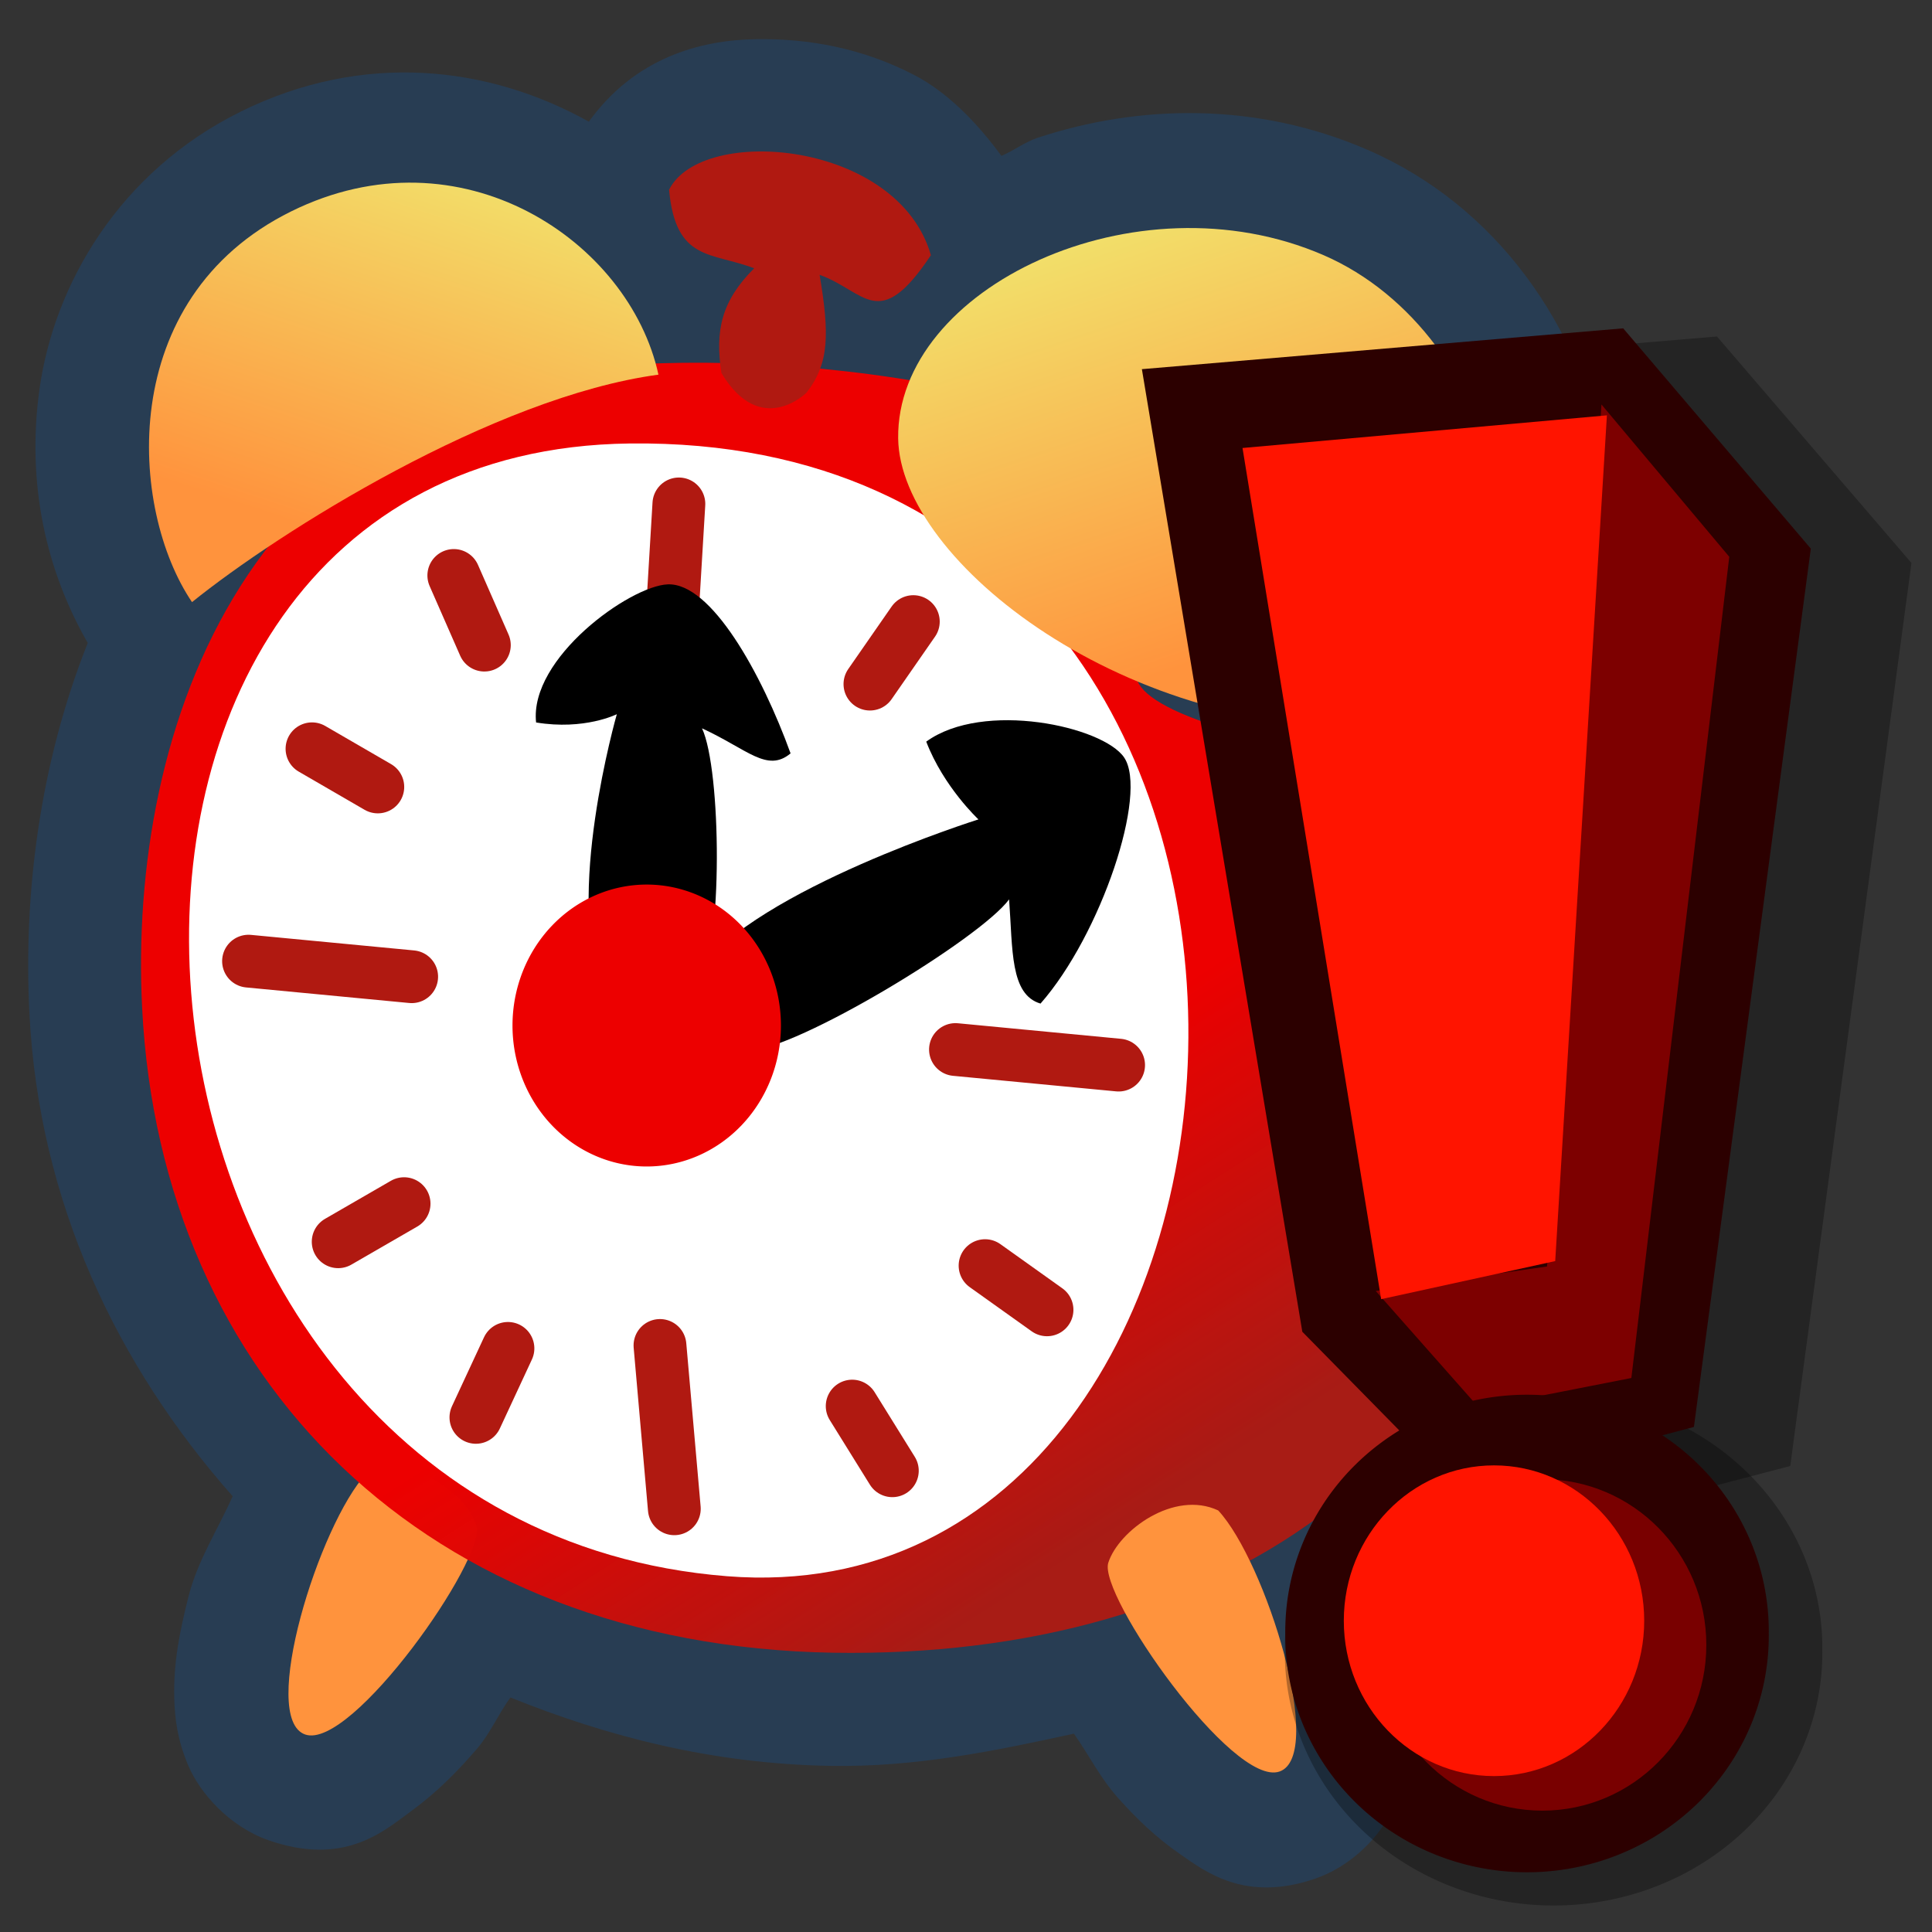 <?xml version="1.0" encoding="UTF-8" standalone="no"?>
<!-- Created with Sodipodi ("http://www.sodipodi.com/") -->
<svg
   xmlns:dc="http://purl.org/dc/elements/1.1/"
   xmlns:cc="http://web.resource.org/cc/"
   xmlns:rdf="http://www.w3.org/1999/02/22-rdf-syntax-ns#"
   xmlns:svg="http://www.w3.org/2000/svg"
   xmlns="http://www.w3.org/2000/svg"
   xmlns:xlink="http://www.w3.org/1999/xlink"
   xmlns:sodipodi="http://sodipodi.sourceforge.net/DTD/sodipodi-0.dtd"
   xmlns:inkscape="http://www.inkscape.org/namespaces/inkscape"
   id="svg604"
   sodipodi:version="0.32"
   width="90"
   height="90"
   sodipodi:docbase="/home/tweenk/GNUtoon/status"
   sodipodi:docname="appointment-missed.svg"
   inkscape:version="0.45.1"
   inkscape:output_extension="org.inkscape.output.svg.inkscape"
   version="1.0">
  <rect width="100%" height="100%" fill="#333333" stroke="none"/>
  <defs
     id="defs606">
    <linearGradient
       id="linearGradient16960">
      <stop
         style="stop-color:#ed0000;stop-opacity:1;"
         offset="0"
         id="stop16962" />
      <stop
         style="stop-color:#b01911;stop-opacity:0.941;"
         offset="1"
         id="stop16964" />
    </linearGradient>
    <linearGradient
       id="linearGradient15975">
      <stop
         style="stop-color:#ff933d;stop-opacity:1;"
         offset="0"
         id="stop15977" />
      <stop
         style="stop-color:#f1e36c;stop-opacity:1;"
         offset="1"
         id="stop15979" />
    </linearGradient>
    <linearGradient
       inkscape:collect="always"
       xlink:href="#linearGradient15975"
       id="linearGradient2214"
       gradientUnits="userSpaceOnUse"
       x1="23.715"
       y1="8.475"
       x2="21.772"
       y2="2.574"
       gradientTransform="matrix(-3.075,0,0,3.075,85.75,-1.986)" />
    <linearGradient
       inkscape:collect="always"
       xlink:href="#linearGradient15975"
       id="linearGradient2218"
       gradientUnits="userSpaceOnUse"
       x1="7.501"
       y1="9.915"
       x2="9.726"
       y2="3.32"
       gradientTransform="matrix(-3.075,0,0,3.075,85.75,-1.986)" />
    <linearGradient
       inkscape:collect="always"
       xlink:href="#linearGradient16960"
       id="linearGradient2222"
       gradientUnits="userSpaceOnUse"
       x1="13.132"
       y1="17.551"
       x2="9.686"
       y2="22.956"
       gradientTransform="matrix(-3.075,0,0,3.075,85.75,-1.986)" />
  </defs>
  <sodipodi:namedview
     id="base"
     inkscape:zoom="5.2666667"
     inkscape:cx="45"
     inkscape:cy="45"
     inkscape:window-width="1014"
     inkscape:window-height="686"
     inkscape:window-x="0"
     inkscape:window-y="1"
     inkscape:current-layer="svg604"
     width="90px"
     height="90px" />
  <path
     sodipodi:type="inkscape:offset"
     inkscape:radius="1.7587584"
     inkscape:original="M 13.78125 2.5 C 13.144001 2.5104223 12.596829 2.712592 12.40625 3.09375 C 12.507893 4.2118135 13.058076 4.0583945 13.71875 4.3125 C 13.252703 4.7785471 13.157757 5.2047171 13.21875 5.78125 C 12.912021 5.7755884 12.59899 5.7729056 12.3125 5.78125 C 12.270135 5.7822468 12.229468 5.7797909 12.1875 5.78125 C 11.626805 3.7895734 9.0896876 2.1719104 6.53125 3.4375 C 3.7912723 4.7928931 4.0272384 8.065828 5 9.5 C 5.2905573 9.265319 5.7077822 8.9576381 6.15625 8.65625 C 4.5982388 10.678937 4.0984213 13.422448 4.21875 15.78125 C 4.3709362 18.802118 5.5811991 21.376878 7.59375 23.15625 C 6.8754495 24.083482 6.0568358 26.822646 6.75 27.0625 C 7.3413117 27.267111 8.8376967 25.339529 9.28125 24.34375 C 10.867839 25.236486 12.768367 25.774944 14.9375 25.8125 C 16.561538 25.839946 18.102528 25.630821 19.5 25.1875 C 20.065811 26.229254 21.338416 27.841923 21.875 27.65625 C 22.444845 27.459068 21.987677 25.564211 21.40625 24.375 C 24.153662 22.868759 26.026569 20.145066 26.1875 16.09375 C 26.26796 14.046688 25.773792 12.385975 24.9375 11.03125 C 24.54165 11.520795 24.359189 11.877545 23.34375 12 C 20.893713 11.569156 19.832059 11.111854 19.6875 10.71875 C 20.841162 11.198912 22.190888 11.507643 23.59375 11.4375 C 26.541372 9.709583 25.332205 5.2962637 22.5625 4.09375 C 20.020407 2.9900581 16.875361 4.1893002 16.125 6.0625 C 15.660241 5.9873076 15.199415 5.9173303 14.75 5.875 C 14.892934 5.5105176 14.864347 5.0923344 14.75 4.40625 C 15.461495 4.6603552 15.655613 5.3134556 16.46875 4.09375 C 16.151119 2.9820392 14.843331 2.4826295 13.78125 2.5 z "
     style="fill:#283d53;fill-rule:evenodd;stroke:none;stroke-width:0.86px;stroke-linecap:butt;stroke-linejoin:miter;stroke-opacity:1"
     id="path2303"
     d="M 13.75,0.75 C 12.87,0.764 11.865,1.047 11.156,2.031 C 9.607,1.166 7.658,0.931 5.75,1.875 C 3.858,2.811 2.85,4.566 2.625,6.188 C 2.421,7.656 2.731,9.007 3.375,10.125 C 2.62,12.025 2.376,14.047 2.469,15.875 C 2.617,18.817 3.833,21.348 5.625,23.375 C 5.395,23.894 5.079,24.374 4.938,24.938 C 4.809,25.453 4.701,25.95 4.719,26.531 C 4.728,26.822 4.764,27.156 4.938,27.562 C 5.111,27.969 5.562,28.502 6.188,28.719 C 7.358,29.124 7.966,28.579 8.375,28.281 C 8.784,27.984 9.098,27.668 9.406,27.312 C 9.629,27.056 9.743,26.767 9.938,26.5 C 11.445,27.108 13.082,27.531 14.906,27.562 C 16.229,27.585 17.46,27.33 18.688,27.062 C 18.925,27.399 19.095,27.749 19.375,28.062 C 19.66,28.381 19.952,28.665 20.344,28.938 C 20.736,29.21 21.357,29.686 22.438,29.312 C 22.954,29.134 23.363,28.731 23.562,28.375 C 23.762,28.019 23.842,27.7 23.875,27.438 C 23.941,26.913 23.889,26.491 23.812,26.062 C 23.747,25.694 23.581,25.36 23.469,25 C 26.011,23.088 27.781,20.087 27.938,16.156 C 28.024,13.949 27.483,12.048 26.594,10.469 C 27.028,9.421 27.136,8.294 26.938,7.25 C 26.553,5.23 25.27,3.346 23.25,2.469 C 21.522,1.719 19.697,1.762 18.125,2.281 C 17.923,2.348 17.758,2.48 17.562,2.562 C 17.176,2.035 16.722,1.576 16.219,1.312 C 15.409,0.889 14.568,0.737 13.75,0.75 z "
     transform="matrix(3,0,0,3,-6.037,-0.425)" />
  <path
     id="path9102"
     d="M 17.072,68.637 C 14.865,71.011 12.048,80.049 14.218,80.8 C 16.388,81.551 22.67,72.571 22.193,71.075 C 21.716,69.579 19.131,67.67 17.072,68.637 z "
     style="fill:#ff933d;fill-rule:evenodd;stroke:none;stroke-width:0.86px;stroke-linecap:butt;stroke-linejoin:miter;stroke-opacity:1" />
  <path
     style="fill:url(#linearGradient2222);fill-opacity:1;fill-rule:evenodd;stroke:none;stroke-width:1px;stroke-linecap:butt;stroke-linejoin:miter;stroke-opacity:1"
     d="M 30.863,16.92 C 41.295,16.616 56.672,19.259 65.53,28.451 C 53.189,28.584 45.46,32.273 63.98,35.529 C 67.026,35.162 67.613,34.119 68.801,32.651 C 71.31,36.715 72.727,41.728 72.486,47.87 C 71.68,68.138 56.834,77.295 38.791,76.99 C 19.886,76.663 7.495,64.29 6.621,46.955 C 5.967,34.12 11.424,17.377 30.863,16.92 z "
     id="path6118"
     sodipodi:nodetypes="ccccsssc" />
  <path
     style="fill:#ffffff;fill-rule:evenodd;stroke:none;stroke-width:1.03px;stroke-linecap:butt;stroke-linejoin:miter;stroke-opacity:1"
     d="M 33.866,73.426 C 61.628,75.623 64.925,20.23 29.337,20.659 C -0.427,21.017 3.11,70.991 33.866,73.426 z "
     id="path5141"
     sodipodi:nodetypes="css" />
  <path
     style="fill:url(#linearGradient2218);fill-opacity:1;fill-rule:evenodd;stroke:none;stroke-width:1px;stroke-linecap:butt;stroke-linejoin:miter;stroke-opacity:1"
     d="M 64.71,33.843 C 52.513,34.453 41.917,26.144 41.84,20.426 C 41.747,13.414 52.903,8.086 61.661,11.888 C 69.97,15.496 73.553,28.659 64.71,33.843 z "
     id="path6112"
     sodipodi:nodetypes="cssc" />
  <path
     style="fill:#b01911;fill-rule:evenodd;stroke:none;stroke-width:1px;stroke-linecap:butt;stroke-linejoin:miter;stroke-opacity:1"
     d="M 37.571,18.292 C 37.571,18.292 35.437,20.426 33.607,17.377 C 33.303,15.395 33.607,14.023 35.132,12.498 C 33.15,11.736 31.473,12.193 31.168,8.839 C 32.693,5.79 41.84,6.552 43.365,11.888 C 40.926,15.547 40.316,13.565 38.181,12.803 C 38.639,15.547 38.639,16.92 37.571,18.292 z "
     id="path6114"
     sodipodi:nodetypes="ccccccc" />
  <path
     style="fill:url(#linearGradient2214);fill-opacity:1;fill-rule:evenodd;stroke:none;stroke-width:1px;stroke-linecap:butt;stroke-linejoin:miter;stroke-opacity:1"
     d="M 8.945,28.049 C 6.027,23.747 5.341,13.915 13.561,9.849 C 21.472,5.936 29.32,11.233 30.673,17.453 C 22.988,18.489 12.981,24.79 8.945,28.049 z "
     id="path6116"
     sodipodi:nodetypes="cscc" />
  <path
     style="fill:#ff933d;fill-rule:evenodd;stroke:none;stroke-width:0.86px;stroke-linecap:butt;stroke-linejoin:miter;stroke-opacity:1"
     d="M 56.749,70.362 C 58.956,72.736 61.773,81.774 59.603,82.525 C 57.433,83.276 51.151,74.296 51.628,72.8 C 52.105,71.304 54.69,69.395 56.749,70.362 z "
     id="path9100" />
  <path
     style="fill:none;fill-rule:evenodd;stroke:#b01911;stroke-width:2.46;stroke-linecap:round;stroke-linejoin:miter;stroke-miterlimit:4;stroke-dasharray:none;stroke-opacity:1"
     d="M 31.625,23.475 L 31.168,31.099"
     id="path13034"
     sodipodi:nodetypes="cc" />
  <use
     x="0"
     y="0"
     xlink:href="#use14017"
     id="use14019"
     transform="translate(-32.932,-4.117)"
     width="30"
     height="30" />
  <path
     sodipodi:nodetypes="cc"
     id="path14011"
     d="M 42.546,28.957 L 40.525,31.868"
     style="fill:none;fill-rule:evenodd;stroke:#b01911;stroke-width:2.46;stroke-linecap:round;stroke-linejoin:miter;stroke-miterlimit:4;stroke-dasharray:none;stroke-opacity:1" />
  <use
     x="0"
     y="0"
     xlink:href="#path13034"
     id="use14015"
     transform="matrix(0.989,-0.147,0.147,0.989,-3.984,44.109)"
     width="30"
     height="30" />
  <use
     x="0"
     y="0"
     xlink:href="#path13034"
     id="use14017"
     transform="matrix(3.521718e-2,-0.999,0.999,3.521718e-2,19.944,79.658)"
     width="30"
     height="30" />
  <use
     x="0"
     y="0"
     xlink:href="#path14011"
     id="use14021"
     transform="matrix(0.883,0.47,-0.47,0.883,25.256,-7.411)"
     width="30"
     height="30" />
  <use
     x="0"
     y="0"
     xlink:href="#path14011"
     id="use14023"
     transform="matrix(0.523,-0.852,0.852,0.523,-25.783,47.912)"
     width="30"
     height="30" />
  <use
     x="0"
     y="0"
     xlink:href="#use14023"
     id="use14025"
     transform="matrix(0.807,-0.591,0.591,0.807,-18.369,25.742)"
     width="30"
     height="30" />
  <use
     x="0"
     y="0"
     xlink:href="#path14011"
     id="use14027"
     transform="matrix(0.985,-0.171,0.171,0.985,-23.197,41.566)"
     width="30"
     height="30" />
  <use
     x="0"
     y="0"
     xlink:href="#path14011"
     id="use14031"
     transform="matrix(0.905,0.426,-0.426,0.905,-7.345,11.741)"
     width="30"
     height="30" />
  <use
     x="0"
     y="0"
     xlink:href="#path14011"
     id="use14033"
     transform="matrix(0.397,-0.918,0.918,0.397,-3.775,93.063)"
     width="30"
     height="30" />
  <use
     x="0"
     y="0"
     xlink:href="#path14011"
     id="use14035"
     transform="matrix(1.2556203e-2,-1,1,1.2556203e-2,16.397,101.141)"
     width="30"
     height="30" />
  <path
     style="fill:#000000;fill-opacity:1;fill-rule:evenodd;stroke:none;stroke-width:1px;stroke-linecap:butt;stroke-linejoin:miter;stroke-opacity:1"
     d="M 32.567,45.929 C 33.685,44.154 33.607,35.859 32.702,33.928 C 34.827,34.906 35.733,36.007 36.828,35.096 C 35.477,31.363 33.123,27.135 31.102,27.222 C 29.34,27.297 24.65,30.659 24.973,33.655 C 27.227,34.029 28.734,33.27 28.734,33.27 C 28.734,33.27 26.233,41.996 28.133,45.978 C 29.278,48.377 31.483,47.649 32.567,45.929 z "
     id="path11063"
     sodipodi:nodetypes="cccsccss"
     inkscape:transform-center-y="-11.962744"
     inkscape:transform-center-x="-1.2301507" />
  <path
     sodipodi:nodetypes="cccsccss"
     id="path12034"
     d="M 34.857,48.949 C 37.108,48.913 45.655,43.732 47.008,41.897 C 47.182,44.239 47.046,46.329 48.471,46.751 C 51.293,43.54 53.492,36.951 52.367,35.287 C 51.387,33.837 45.807,32.616 43.148,34.548 C 43.96,36.664 45.58,38.171 45.58,38.171 C 45.58,38.171 35.296,41.406 32.522,45.221 C 30.852,47.518 32.676,48.983 34.857,48.949 z "
     style="fill:#000000;fill-opacity:1;fill-rule:evenodd;stroke:none;stroke-width:1px;stroke-linecap:butt;stroke-linejoin:miter;stroke-opacity:1"
     inkscape:transform-center-x="-11.687012"
     inkscape:transform-center-y="-6.8342213" />
  <path
     sodipodi:type="arc"
     style="fill:#ed0000;fill-opacity:1;fill-rule:nonzero;stroke:none;stroke-width:2;stroke-linecap:round;stroke-linejoin:round;stroke-miterlimit:4;stroke-dasharray:none;stroke-opacity:1"
     id="path10092"
     sodipodi:cx="17.391321"
     sodipodi:cy="15.694237"
     sodipodi:rx="1.683031"
     sodipodi:ry="1.4726521"
     d="M 19.074 15.694 A 1.683 1.473 0 1 1  15.708,15.694 A 1.683 1.473 0 1 1  19.074 15.694 z"
     transform="matrix(-3.715,0,0,4.458,94.734,-22.191)" />
  <g
     id="g2697"
     transform="matrix(2.57,0,0,2.57,-12.326,4.946)">
    <path
       transform="matrix(0.408,0,0,0.417,16.633,-0.677)"
       sodipodi:ry="10.997026"
       sodipodi:rx="11.939625"
       sodipodi:cy="68.73909"
       sodipodi:cx="40.008221"
       d="M 51.948 68.739 A 11.94 10.997 0 1 1  28.069,68.739 A 11.94 10.997 0 1 1  51.948 68.739 z"
       id="path575"
       style="fill:#000000;fill-opacity:0.3;fill-rule:evenodd;stroke:none;stroke-width:1pt;stroke-linecap:butt;stroke-linejoin:miter;stroke-opacity:1"
       sodipodi:type="arc" />
    <path
       sodipodi:nodetypes="ccccccc"
       id="path574"
       d="M 29.889,22.874 L 32.801,25.813 L 37.246,24.648 L 39.443,8.28 L 35.918,4.175 L 26.874,4.935 L 29.889,22.874 z "
       style="fill:#000000;fill-opacity:0.3;fill-rule:evenodd;stroke:none;stroke-width:1pt;stroke-linecap:butt;stroke-linejoin:miter;stroke-opacity:1" />
    <path
       sodipodi:nodetypes="ccccccc"
       id="path570"
       d="M 28.402,22.215 L 31.212,25.074 L 35.5,23.94 L 37.619,8.02 L 34.218,4.027 L 25.494,4.767 L 28.402,22.215 z "
       style="fill:#2c0000;fill-opacity:1;fill-rule:evenodd;stroke:none;stroke-width:1pt;stroke-linecap:butt;stroke-linejoin:miter;stroke-opacity:1" />
    <path
       id="path568"
       d="M 34.415,5.9 L 36.19,7.675 L 34.366,23.053 L 31.754,23.743 L 30.078,21.87 L 33.331,21.328 L 34.415,5.9 z "
       style="fill:none;fill-opacity:1;fill-rule:evenodd;stroke:none;stroke-width:1pt;stroke-linecap:butt;stroke-linejoin:miter;stroke-opacity:1" />
    <path
       sodipodi:nodetypes="ccccccc"
       id="path569"
       d="M 33.824,5.407 L 32.838,21.032 L 29.733,21.476 L 31.606,23.595 L 34.366,23.053 L 36.141,8.168 L 33.824,5.407 z "
       style="fill:#7d0000;fill-opacity:1;fill-rule:evenodd;stroke:none;stroke-width:1pt;stroke-linecap:butt;stroke-linejoin:miter;stroke-opacity:1" />
    <path
       id="path567"
       d="M 27.318,6.196 L 29.831,21.624 L 32.986,20.934 L 33.923,5.604 L 27.318,6.196 z "
       style="fill:#ff1400;fill-opacity:1;fill-rule:evenodd;stroke:none;stroke-width:1pt;stroke-linecap:butt;stroke-linejoin:miter;stroke-opacity:1" />
    <path
       transform="matrix(0.367,0,0,0.39,17.792,0.876)"
       sodipodi:ry="10.997026"
       sodipodi:rx="11.939625"
       sodipodi:cy="68.73909"
       sodipodi:cx="40.008221"
       d="M 51.948 68.739 A 11.94 10.997 0 1 1  28.069,68.739 A 11.94 10.997 0 1 1  51.948 68.739 z"
       id="path558"
       style="fill:#2c0000;fill-opacity:1;fill-rule:evenodd;stroke:none;stroke-width:1pt;stroke-linecap:butt;stroke-linejoin:miter;stroke-opacity:1"
       sodipodi:type="arc" />
    <path
       sodipodi:nodetypes="ccccc"
       id="path562"
       d="M 35.725,27.891 C 35.725,29.549 34.394,30.895 32.753,30.895 C 31.112,30.895 29.78,29.549 29.78,27.891 C 29.78,26.233 33.49,27.245 32.753,24.887 C 34.394,24.887 35.725,26.233 35.725,27.891 z "
       style="font-size:12px;fill:#790000;fill-opacity:1;fill-rule:evenodd;stroke-width:1pt" />
    <path
       id="path561"
       d="M 34.599,27.453 C 34.599,29.008 33.379,30.269 31.877,30.269 C 30.374,30.269 29.154,29.008 29.154,27.453 C 29.154,25.899 30.374,24.637 31.877,24.637 C 33.379,24.637 34.599,25.899 34.599,27.453 z "
       style="font-size:12px;fill:#ff1400;fill-opacity:1;fill-rule:evenodd;stroke-width:1pt" />
  </g>
</svg>
